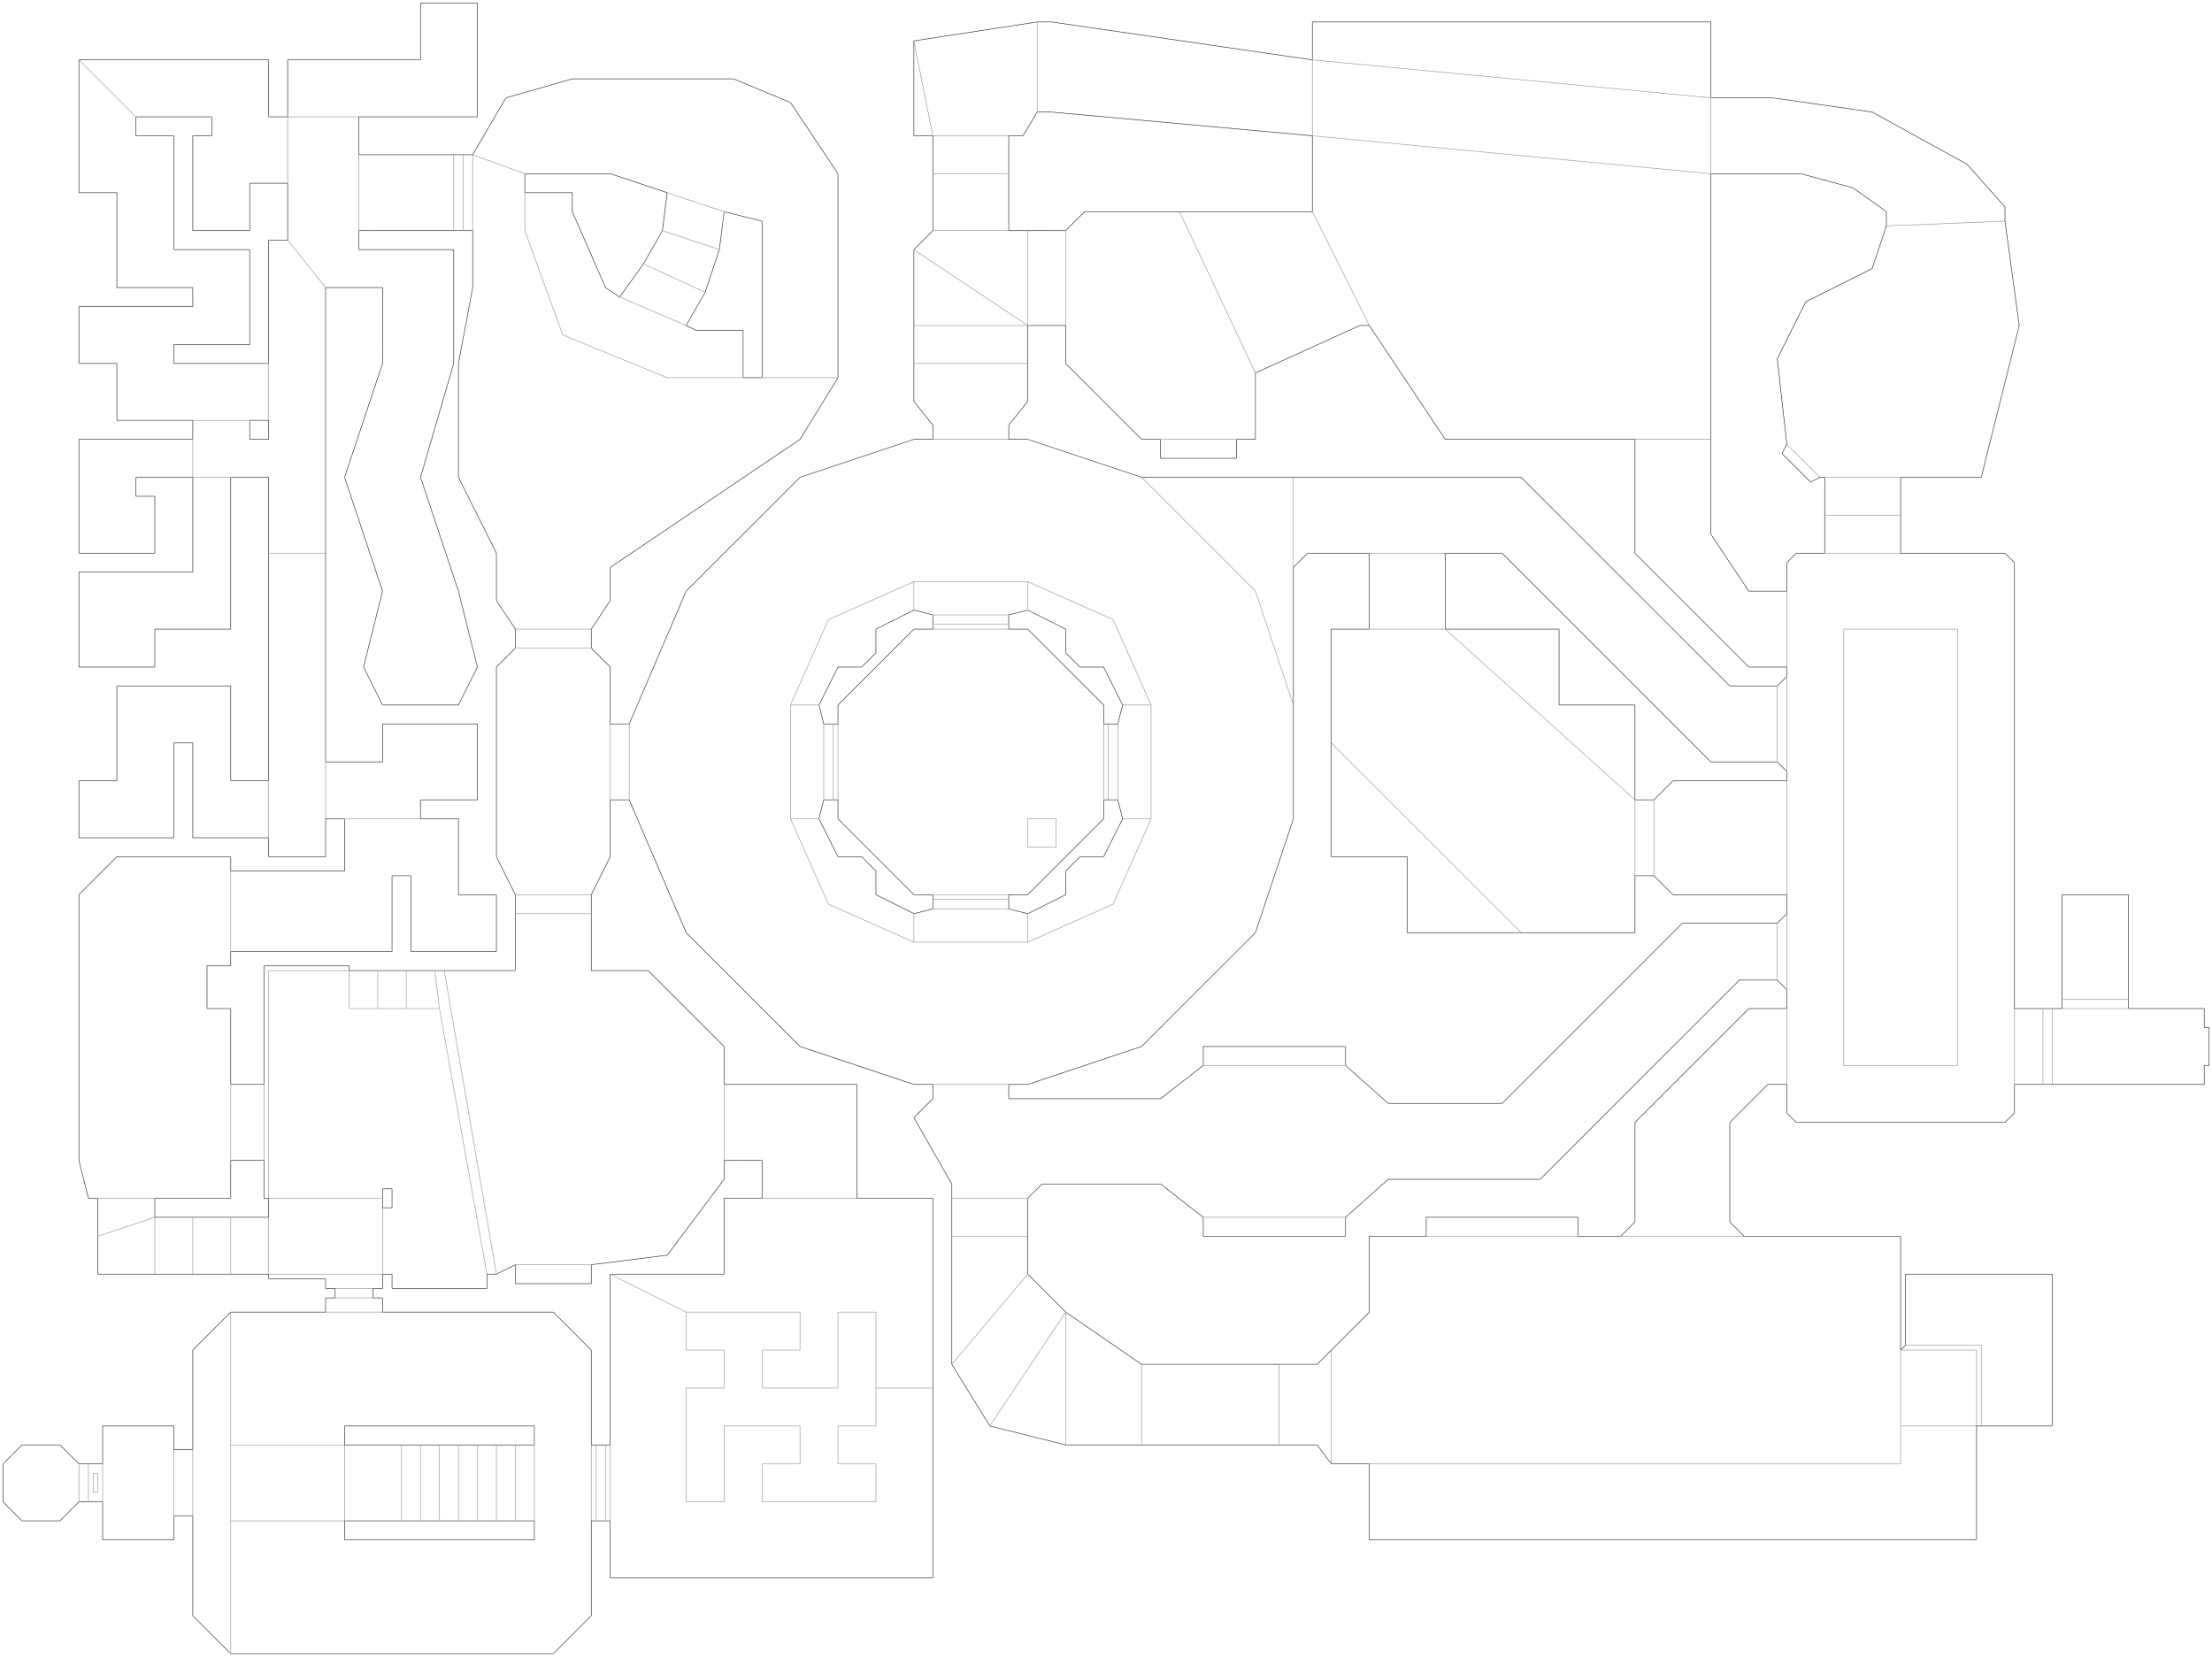 <?xml version="1.0" encoding="utf-8" ?>
<svg baseProfile="tiny" height="767" version="1.2" viewBox="0 0 3730 2794" width="1024" xmlns="http://www.w3.org/2000/svg" xmlns:ev="http://www.w3.org/2001/xml-events" xmlns:xlink="http://www.w3.org/1999/xlink"><defs /><line stroke="#333" stroke-width="1" x1="3013" x2="3029" y1="1877" y2="1893" /><line stroke="#333" stroke-width="1" x1="3397" x2="3381" y1="949" y2="933" /><line stroke="#333" stroke-width="1" x1="3029" x2="3013" y1="933" y2="949" /><line stroke="#333" stroke-width="1" x1="3381" x2="3397" y1="1893" y2="1877" /><line stroke="#333" stroke-width="1" x1="3397" x2="3397" y1="1877" y2="1829" /><line stroke="#333" stroke-width="1" x1="3445" x2="3461" y1="1829" y2="1829" /><line stroke="#333" stroke-width="1" x1="3381" x2="3205" y1="933" y2="933" /><line stroke="#333" stroke-width="1" x1="3077" x2="3029" y1="933" y2="933" /><line stroke="#333" stroke-width="1" x1="3013" x2="3013" y1="1509" y2="1541" /><line stroke="#333" stroke-width="1" x1="3397" x2="3397" y1="1701" y2="949" /><line stroke="#333" stroke-width="1" x1="3029" x2="3381" y1="1893" y2="1893" /><line stroke="#333" stroke-width="1" x1="3013" x2="3013" y1="1301" y2="1317" /><line stroke="#333" stroke-width="1" x1="2757" x2="2757" y1="1573" y2="1477" /><line stroke="#333" stroke-width="1" x1="2789" x2="2821" y1="1477" y2="1509" /><line stroke="#333" stroke-width="1" x1="2821" x2="2789" y1="1317" y2="1349" /><line stroke="#333" stroke-width="1" x1="2437" x2="2437" y1="1061" y2="933" /><line stroke="#333" stroke-width="1" x1="3013" x2="3013" y1="1125" y2="1141" /><line stroke="#333" stroke-width="1" x1="3013" x2="3013" y1="949" y2="997" /><line stroke="#333" stroke-width="1" x1="3013" x2="3013" y1="1669" y2="1701" /><line stroke="#333" stroke-width="1" x1="3013" x2="3013" y1="1829" y2="1877" /><line stroke="#333" stroke-width="1" x1="2341" x2="2597" y1="1989" y2="1989" /><line stroke="#333" stroke-width="1" x1="2533" x2="2341" y1="1861" y2="1861" /><line stroke="#333" stroke-width="1" x1="2269" x2="2029" y1="1765" y2="1765" /><line stroke="#333" stroke-width="1" x1="2029" x2="2029" y1="1765" y2="1797" /><line stroke="#333" stroke-width="1" x1="1957" x2="2029" y1="1997" y2="2053" /><line stroke="#333" stroke-width="1" x1="2029" x2="2029" y1="2053" y2="2085" /><line stroke="#333" stroke-width="1" x1="2269" x2="2269" y1="2085" y2="2053" /><line stroke="#333" stroke-width="1" x1="2269" x2="2341" y1="2053" y2="1989" /><line stroke="#333" stroke-width="1" x1="2029" x2="2269" y1="2085" y2="2085" /><line stroke="#333" stroke-width="1" x1="2029" x2="1957" y1="1797" y2="1853" /><line stroke="#333" stroke-width="1" x1="1757" x2="1957" y1="1997" y2="1997" /><line stroke="#333" stroke-width="1" x1="2917" x2="2981" y1="1893" y2="1829" /><line stroke="#333" stroke-width="1" x1="2949" x2="2885" y1="997" y2="901" /><line stroke="#333" stroke-width="1" x1="2565" x2="2205" y1="805" y2="805" /><line stroke="#333" stroke-width="1" x1="2181" x2="1925" y1="805" y2="805" /><line stroke="#333" stroke-width="1" x1="2309" x2="2309" y1="2085" y2="2213" /><line stroke="#333" stroke-width="1" x1="2117" x2="2181" y1="1573" y2="1381" /><line stroke="#333" stroke-width="1" x1="1733" x2="1925" y1="1829" y2="1765" /><line stroke="#333" stroke-width="1" x1="1349" x2="1541" y1="1765" y2="1829" /><line stroke="#333" stroke-width="1" x1="1061" x2="1157" y1="1349" y2="1573" /><line stroke="#333" stroke-width="1" x1="1157" x2="1061" y1="997" y2="1221" /><line stroke="#333" stroke-width="1" x1="1541" x2="1349" y1="741" y2="805" /><line stroke="#333" stroke-width="1" x1="1925" x2="1733" y1="805" y2="741" /><line stroke="#333" stroke-width="1" x1="1541" x2="1573" y1="1829" y2="1829" /><line stroke="#333" stroke-width="1" x1="1573" x2="1573" y1="1829" y2="1853" /><line stroke="#333" stroke-width="1" x1="1701" x2="1701" y1="1853" y2="1829" /><line stroke="#333" stroke-width="1" x1="1701" x2="1733" y1="1829" y2="1829" /><line stroke="#333" stroke-width="1" x1="1573" x2="1541" y1="1853" y2="1885" /><line stroke="#333" stroke-width="1" x1="1605" x2="1605" y1="1997" y2="2021" /><line stroke="#333" stroke-width="1" x1="1957" x2="1701" y1="1853" y2="1853" /><line stroke="#333" stroke-width="1" x1="1573" x2="1541" y1="741" y2="741" /><line stroke="#333" stroke-width="1" x1="1733" x2="1701" y1="741" y2="741" /><line stroke="#333" stroke-width="1" x1="1701" x2="1701" y1="741" y2="717" /><line stroke="#333" stroke-width="1" x1="1701" x2="1733" y1="717" y2="677" /><line stroke="#333" stroke-width="1" x1="1733" x2="1733" y1="677" y2="613" /><line stroke="#333" stroke-width="1" x1="1541" x2="1541" y1="613" y2="677" /><line stroke="#333" stroke-width="1" x1="1541" x2="1573" y1="677" y2="717" /><line stroke="#333" stroke-width="1" x1="1573" x2="1573" y1="717" y2="741" /><line stroke="#999" stroke-width="1" x1="1573" x2="1701" y1="1829" y2="1829" /><line stroke="#333" stroke-width="1" x1="1733" x2="1757" y1="2021" y2="1997" /><line stroke="#333" stroke-width="1" x1="2269" x2="2269" y1="1797" y2="1765" /><line stroke="#333" stroke-width="1" x1="2341" x2="2269" y1="1861" y2="1797" /><line stroke="#333" stroke-width="1" x1="1925" x2="2157" y1="2437" y2="2437" /><line stroke="#333" stroke-width="1" x1="1605" x2="1669" y1="2301" y2="2405" /><line stroke="#333" stroke-width="1" x1="1669" x2="1797" y1="2405" y2="2437" /><line stroke="#333" stroke-width="1" x1="1797" x2="1733" y1="2213" y2="2149" /><line stroke="#333" stroke-width="1" x1="1733" x2="1733" y1="2149" y2="2085" /><line stroke="#333" stroke-width="1" x1="1733" x2="1733" y1="2085" y2="2021" /><line stroke="#333" stroke-width="1" x1="1605" x2="1605" y1="2021" y2="2085" /><line stroke="#333" stroke-width="1" x1="2309" x2="2245" y1="2213" y2="2277" /><line stroke="#999" stroke-width="1" x1="1733" x2="1605" y1="2021" y2="2021" /><line stroke="#333" stroke-width="1" x1="1797" x2="1925" y1="613" y2="741" /><line stroke="#333" stroke-width="1" x1="1989" x2="1829" y1="357" y2="357" /><line stroke="#333" stroke-width="1" x1="1797" x2="1797" y1="549" y2="613" /><line stroke="#333" stroke-width="1" x1="1829" x2="1797" y1="357" y2="389" /><line stroke="#333" stroke-width="1" x1="1541" x2="1541" y1="549" y2="613" /><line stroke="#333" stroke-width="1" x1="1541" x2="1541" y1="421" y2="549" /><line stroke="#333" stroke-width="1" x1="1733" x2="1733" y1="613" y2="549" /><line stroke="#999" stroke-width="1" x1="1541" x2="1733" y1="613" y2="613" /><line stroke="#333" stroke-width="1" x1="1061" x2="1029" y1="1221" y2="1221" /><line stroke="#333" stroke-width="1" x1="1029" x2="1061" y1="1349" y2="1349" /><line stroke="#333" stroke-width="1" x1="1029" x2="1029" y1="1445" y2="1349" /><line stroke="#333" stroke-width="1" x1="997" x2="1029" y1="1509" y2="1445" /><line stroke="#333" stroke-width="1" x1="837" x2="869" y1="1445" y2="1509" /><line stroke="#333" stroke-width="1" x1="869" x2="869" y1="1509" y2="1541" /><line stroke="#333" stroke-width="1" x1="997" x2="997" y1="1541" y2="1509" /><line stroke="#333" stroke-width="1" x1="1029" x2="1029" y1="1221" y2="1125" /><line stroke="#333" stroke-width="1" x1="1029" x2="997" y1="1125" y2="1093" /><line stroke="#333" stroke-width="1" x1="869" x2="837" y1="1093" y2="1125" /><line stroke="#333" stroke-width="1" x1="837" x2="837" y1="1125" y2="1445" /><line stroke="#333" stroke-width="1" x1="997" x2="997" y1="1093" y2="1061" /><line stroke="#333" stroke-width="1" x1="997" x2="1029" y1="1061" y2="1013" /><line stroke="#333" stroke-width="1" x1="1029" x2="1029" y1="1013" y2="957" /><line stroke="#333" stroke-width="1" x1="1029" x2="1349" y1="957" y2="741" /><line stroke="#333" stroke-width="1" x1="869" x2="869" y1="1061" y2="1093" /><line stroke="#333" stroke-width="1" x1="837" x2="869" y1="1013" y2="1061" /><line stroke="#333" stroke-width="1" x1="837" x2="837" y1="933" y2="1013" /><line stroke="#333" stroke-width="1" x1="773" x2="837" y1="805" y2="933" /><line stroke="#333" stroke-width="1" x1="773" x2="773" y1="613" y2="805" /><line stroke="#333" stroke-width="1" x1="1349" x2="1413" y1="741" y2="637" /><line stroke="#333" stroke-width="1" x1="1413" x2="1413" y1="637" y2="293" /><line stroke="#333" stroke-width="1" x1="1413" x2="1333" y1="293" y2="173" /><line stroke="#333" stroke-width="1" x1="1333" x2="1237" y1="173" y2="133" /><line stroke="#333" stroke-width="1" x1="1237" x2="965" y1="133" y2="133" /><line stroke="#333" stroke-width="1" x1="965" x2="853" y1="133" y2="165" /><line stroke="#333" stroke-width="1" x1="853" x2="797" y1="165" y2="261" /><line stroke="#333" stroke-width="1" x1="997" x2="997" y1="1637" y2="1541" /><line stroke="#333" stroke-width="1" x1="1093" x2="997" y1="1637" y2="1637" /><line stroke="#999" stroke-width="1" x1="453" x2="453" y1="1637" y2="1829" /><line stroke="#333" stroke-width="1" x1="869" x2="869" y1="1541" y2="1637" /><line stroke="#999" stroke-width="1" x1="869" x2="997" y1="1509" y2="1509" /><line stroke="#999" stroke-width="1" x1="1061" x2="1061" y1="1221" y2="1349" /><line stroke="#333" stroke-width="1" x1="733" x2="685" y1="1637" y2="1637" /><line stroke="#333" stroke-width="1" x1="1285" x2="1221" y1="2021" y2="2021" /><line stroke="#333" stroke-width="1" x1="1221" x2="1221" y1="2021" y2="2149" /><line stroke="#333" stroke-width="1" x1="1221" x2="1029" y1="2149" y2="2149" /><line stroke="#333" stroke-width="1" x1="1573" x2="1445" y1="2021" y2="2021" /><line stroke="#333" stroke-width="1" x1="1029" x2="1573" y1="2661" y2="2661" /><line stroke="#333" stroke-width="1" x1="1541" x2="1477" y1="1541" y2="1509" /><line stroke="#333" stroke-width="1" x1="1413" x2="1381" y1="1445" y2="1381" /><line stroke="#333" stroke-width="1" x1="1477" x2="1477" y1="1509" y2="1469" /><line stroke="#333" stroke-width="1" x1="1381" x2="1413" y1="1189" y2="1125" /><line stroke="#333" stroke-width="1" x1="1413" x2="1453" y1="1125" y2="1125" /><line stroke="#333" stroke-width="1" x1="1477" x2="1541" y1="1061" y2="1029" /><line stroke="#333" stroke-width="1" x1="1733" x2="1797" y1="1029" y2="1061" /><line stroke="#333" stroke-width="1" x1="1797" x2="1797" y1="1061" y2="1101" /><line stroke="#333" stroke-width="1" x1="1861" x2="1893" y1="1125" y2="1189" /><line stroke="#333" stroke-width="1" x1="1893" x2="1861" y1="1381" y2="1445" /><line stroke="#333" stroke-width="1" x1="1861" x2="1821" y1="1445" y2="1445" /><line stroke="#333" stroke-width="1" x1="1797" x2="1733" y1="1509" y2="1541" /><line stroke="#333" stroke-width="1" x1="1413" x2="1541" y1="1381" y2="1509" /><line stroke="#333" stroke-width="1" x1="1733" x2="1861" y1="1509" y2="1381" /><line stroke="#333" stroke-width="1" x1="1861" x2="1733" y1="1189" y2="1061" /><line stroke="#333" stroke-width="1" x1="1541" x2="1413" y1="1061" y2="1189" /><line stroke="#333" stroke-width="1" x1="2181" x2="2181" y1="1381" y2="1189" /><line stroke="#333" stroke-width="1" x1="2181" x2="2181" y1="1189" y2="957" /><line stroke="#333" stroke-width="1" x1="2245" x2="2245" y1="1061" y2="1253" /><line stroke="#333" stroke-width="1" x1="2565" x2="2757" y1="1573" y2="1573" /><line stroke="#333" stroke-width="1" x1="885" x2="1029" y1="293" y2="293" /><line stroke="#333" stroke-width="1" x1="1085" x2="1045" y1="445" y2="501" /><line stroke="#333" stroke-width="1" x1="1157" x2="1189" y1="549" y2="493" /><line stroke="#333" stroke-width="1" x1="1189" x2="1213" y1="493" y2="421" /><line stroke="#333" stroke-width="1" x1="1213" x2="1221" y1="421" y2="357" /><line stroke="#333" stroke-width="1" x1="1221" x2="1285" y1="357" y2="373" /><line stroke="#333" stroke-width="1" x1="1285" x2="1285" y1="373" y2="637" /><line stroke="#333" stroke-width="1" x1="1117" x2="1085" y1="389" y2="445" /><line stroke="#333" stroke-width="1" x1="1125" x2="1117" y1="325" y2="389" /><line stroke="#333" stroke-width="1" x1="1029" x2="1125" y1="293" y2="325" /><line stroke="#999" stroke-width="1" x1="1125" x2="1221" y1="325" y2="357" /><line stroke="#999" stroke-width="1" x1="1117" x2="1213" y1="389" y2="421" /><line stroke="#999" stroke-width="1" x1="1085" x2="1189" y1="445" y2="493" /><line stroke="#999" stroke-width="1" x1="1045" x2="1157" y1="501" y2="549" /><line stroke="#999" stroke-width="1" x1="1157" x2="1221" y1="2341" y2="2341" /><line stroke="#999" stroke-width="1" x1="1157" x2="1349" y1="2213" y2="2213" /><line stroke="#333" stroke-width="1" x1="389" x2="389" y1="2021" y2="1957" /><line stroke="#333" stroke-width="1" x1="389" x2="389" y1="1829" y2="1701" /><line stroke="#333" stroke-width="1" x1="389" x2="349" y1="1701" y2="1701" /><line stroke="#333" stroke-width="1" x1="349" x2="349" y1="1701" y2="1629" /><line stroke="#333" stroke-width="1" x1="349" x2="389" y1="1629" y2="1629" /><line stroke="#333" stroke-width="1" x1="389" x2="389" y1="1629" y2="1605" /><line stroke="#333" stroke-width="1" x1="389" x2="389" y1="1469" y2="1445" /><line stroke="#333" stroke-width="1" x1="389" x2="197" y1="1445" y2="1445" /><line stroke="#333" stroke-width="1" x1="197" x2="133" y1="1445" y2="1509" /><line stroke="#333" stroke-width="1" x1="133" x2="133" y1="1509" y2="1957" /><line stroke="#333" stroke-width="1" x1="389" x2="661" y1="1605" y2="1605" /><line stroke="#333" stroke-width="1" x1="661" x2="661" y1="1605" y2="1477" /><line stroke="#333" stroke-width="1" x1="661" x2="693" y1="1477" y2="1477" /><line stroke="#333" stroke-width="1" x1="693" x2="693" y1="1477" y2="1605" /><line stroke="#333" stroke-width="1" x1="693" x2="837" y1="1605" y2="1605" /><line stroke="#333" stroke-width="1" x1="837" x2="837" y1="1605" y2="1509" /><line stroke="#333" stroke-width="1" x1="837" x2="773" y1="1509" y2="1509" /><line stroke="#333" stroke-width="1" x1="773" x2="773" y1="1509" y2="1381" /><line stroke="#333" stroke-width="1" x1="773" x2="709" y1="1381" y2="1381" /><line stroke="#333" stroke-width="1" x1="581" x2="389" y1="1469" y2="1469" /><line stroke="#333" stroke-width="1" x1="581" x2="581" y1="1381" y2="1469" /><line stroke="#333" stroke-width="1" x1="709" x2="709" y1="1381" y2="1349" /><line stroke="#333" stroke-width="1" x1="709" x2="805" y1="1349" y2="1349" /><line stroke="#333" stroke-width="1" x1="605" x2="605" y1="261" y2="197" /><line stroke="#333" stroke-width="1" x1="605" x2="805" y1="197" y2="197" /><line stroke="#333" stroke-width="1" x1="805" x2="805" y1="197" y2="5" /><line stroke="#333" stroke-width="1" x1="805" x2="709" y1="5" y2="5" /><line stroke="#333" stroke-width="1" x1="709" x2="709" y1="5" y2="101" /><line stroke="#333" stroke-width="1" x1="709" x2="485" y1="101" y2="101" /><line stroke="#333" stroke-width="1" x1="485" x2="485" y1="101" y2="197" /><line stroke="#333" stroke-width="1" x1="485" x2="453" y1="197" y2="197" /><line stroke="#333" stroke-width="1" x1="453" x2="453" y1="197" y2="101" /><line stroke="#333" stroke-width="1" x1="133" x2="133" y1="101" y2="325" /><line stroke="#333" stroke-width="1" x1="133" x2="197" y1="325" y2="325" /><line stroke="#333" stroke-width="1" x1="197" x2="197" y1="325" y2="485" /><line stroke="#333" stroke-width="1" x1="197" x2="325" y1="485" y2="485" /><line stroke="#333" stroke-width="1" x1="293" x2="421" y1="581" y2="581" /><line stroke="#333" stroke-width="1" x1="421" x2="421" y1="581" y2="421" /><line stroke="#333" stroke-width="1" x1="421" x2="293" y1="421" y2="421" /><line stroke="#333" stroke-width="1" x1="293" x2="293" y1="421" y2="229" /><line stroke="#333" stroke-width="1" x1="293" x2="229" y1="229" y2="229" /><line stroke="#333" stroke-width="1" x1="229" x2="229" y1="229" y2="197" /><line stroke="#333" stroke-width="1" x1="229" x2="357" y1="197" y2="197" /><line stroke="#333" stroke-width="1" x1="357" x2="357" y1="197" y2="229" /><line stroke="#333" stroke-width="1" x1="357" x2="325" y1="229" y2="229" /><line stroke="#333" stroke-width="1" x1="325" x2="325" y1="229" y2="389" /><line stroke="#333" stroke-width="1" x1="325" x2="421" y1="389" y2="389" /><line stroke="#333" stroke-width="1" x1="421" x2="421" y1="389" y2="309" /><line stroke="#333" stroke-width="1" x1="421" x2="485" y1="309" y2="309" /><line stroke="#333" stroke-width="1" x1="485" x2="485" y1="309" y2="405" /><line stroke="#333" stroke-width="1" x1="485" x2="453" y1="405" y2="405" /><line stroke="#333" stroke-width="1" x1="453" x2="453" y1="405" y2="613" /><line stroke="#333" stroke-width="1" x1="549" x2="645" y1="485" y2="485" /><line stroke="#333" stroke-width="1" x1="645" x2="645" y1="485" y2="589" /><line stroke="#333" stroke-width="1" x1="645" x2="581" y1="613" y2="805" /><line stroke="#333" stroke-width="1" x1="605" x2="605" y1="421" y2="389" /><line stroke="#333" stroke-width="1" x1="765" x2="605" y1="421" y2="421" /><line stroke="#333" stroke-width="1" x1="765" x2="765" y1="589" y2="421" /><line stroke="#333" stroke-width="1" x1="709" x2="765" y1="805" y2="613" /><line stroke="#333" stroke-width="1" x1="453" x2="293" y1="613" y2="613" /><line stroke="#333" stroke-width="1" x1="325" x2="133" y1="517" y2="517" /><line stroke="#333" stroke-width="1" x1="133" x2="133" y1="517" y2="613" /><line stroke="#333" stroke-width="1" x1="133" x2="197" y1="613" y2="613" /><line stroke="#333" stroke-width="1" x1="197" x2="197" y1="613" y2="709" /><line stroke="#333" stroke-width="1" x1="197" x2="325" y1="709" y2="709" /><line stroke="#333" stroke-width="1" x1="325" x2="325" y1="709" y2="741" /><line stroke="#333" stroke-width="1" x1="325" x2="133" y1="741" y2="741" /><line stroke="#333" stroke-width="1" x1="133" x2="133" y1="741" y2="933" /><line stroke="#333" stroke-width="1" x1="133" x2="261" y1="933" y2="933" /><line stroke="#333" stroke-width="1" x1="261" x2="261" y1="933" y2="837" /><line stroke="#333" stroke-width="1" x1="261" x2="229" y1="837" y2="837" /><line stroke="#333" stroke-width="1" x1="229" x2="229" y1="837" y2="805" /><line stroke="#333" stroke-width="1" x1="229" x2="325" y1="805" y2="805" /><line stroke="#333" stroke-width="1" x1="325" x2="325" y1="805" y2="965" /><line stroke="#333" stroke-width="1" x1="325" x2="133" y1="965" y2="965" /><line stroke="#333" stroke-width="1" x1="133" x2="133" y1="965" y2="1125" /><line stroke="#333" stroke-width="1" x1="133" x2="261" y1="1125" y2="1125" /><line stroke="#333" stroke-width="1" x1="261" x2="261" y1="1125" y2="1061" /><line stroke="#333" stroke-width="1" x1="261" x2="389" y1="1061" y2="1061" /><line stroke="#333" stroke-width="1" x1="389" x2="389" y1="1061" y2="805" /><line stroke="#333" stroke-width="1" x1="389" x2="453" y1="805" y2="805" /><line stroke="#333" stroke-width="1" x1="421" x2="421" y1="741" y2="709" /><line stroke="#333" stroke-width="1" x1="421" x2="453" y1="709" y2="709" /><line stroke="#333" stroke-width="1" x1="453" x2="453" y1="709" y2="741" /><line stroke="#333" stroke-width="1" x1="453" x2="421" y1="741" y2="741" /><line stroke="#333" stroke-width="1" x1="773" x2="709" y1="997" y2="805" /><line stroke="#333" stroke-width="1" x1="805" x2="773" y1="1125" y2="997" /><line stroke="#333" stroke-width="1" x1="773" x2="805" y1="1189" y2="1125" /><line stroke="#333" stroke-width="1" x1="645" x2="613" y1="997" y2="1125" /><line stroke="#333" stroke-width="1" x1="613" x2="645" y1="1125" y2="1189" /><line stroke="#333" stroke-width="1" x1="645" x2="773" y1="1189" y2="1189" /><line stroke="#333" stroke-width="1" x1="805" x2="805" y1="1349" y2="1221" /><line stroke="#333" stroke-width="1" x1="805" x2="645" y1="1221" y2="1221" /><line stroke="#333" stroke-width="1" x1="645" x2="645" y1="1221" y2="1285" /><line stroke="#333" stroke-width="1" x1="645" x2="549" y1="1285" y2="1285" /><line stroke="#333" stroke-width="1" x1="549" x2="581" y1="1381" y2="1381" /><line stroke="#333" stroke-width="1" x1="549" x2="549" y1="1445" y2="1381" /><line stroke="#333" stroke-width="1" x1="453" x2="453" y1="1413" y2="1445" /><line stroke="#333" stroke-width="1" x1="453" x2="549" y1="1445" y2="1445" /><line stroke="#333" stroke-width="1" x1="325" x2="453" y1="1413" y2="1413" /><line stroke="#333" stroke-width="1" x1="325" x2="325" y1="1253" y2="1413" /><line stroke="#333" stroke-width="1" x1="453" x2="389" y1="1317" y2="1317" /><line stroke="#333" stroke-width="1" x1="389" x2="389" y1="1317" y2="1157" /><line stroke="#333" stroke-width="1" x1="389" x2="197" y1="1157" y2="1157" /><line stroke="#333" stroke-width="1" x1="197" x2="197" y1="1157" y2="1317" /><line stroke="#333" stroke-width="1" x1="197" x2="133" y1="1317" y2="1317" /><line stroke="#333" stroke-width="1" x1="133" x2="133" y1="1317" y2="1413" /><line stroke="#333" stroke-width="1" x1="133" x2="293" y1="1413" y2="1413" /><line stroke="#333" stroke-width="1" x1="293" x2="293" y1="1413" y2="1253" /><line stroke="#333" stroke-width="1" x1="293" x2="325" y1="1253" y2="1253" /><line stroke="#333" stroke-width="1" x1="453" x2="453" y1="805" y2="933" /><line stroke="#333" stroke-width="1" x1="453" x2="453" y1="933" y2="1253" /><line stroke="#333" stroke-width="1" x1="549" x2="549" y1="1285" y2="1221" /><line stroke="#333" stroke-width="1" x1="453" x2="453" y1="1253" y2="1317" /><line stroke="#999" stroke-width="1" x1="549" x2="549" y1="1381" y2="1285" /><line stroke="#999" stroke-width="1" x1="453" x2="453" y1="1413" y2="1317" /><line stroke="#999" stroke-width="1" x1="453" x2="549" y1="933" y2="933" /><line stroke="#999" stroke-width="1" x1="325" x2="325" y1="805" y2="741" /><line stroke="#999" stroke-width="1" x1="325" x2="389" y1="805" y2="805" /><line stroke="#999" stroke-width="1" x1="485" x2="485" y1="309" y2="197" /><line stroke="#999" stroke-width="1" x1="485" x2="605" y1="197" y2="197" /><line stroke="#333" stroke-width="1" x1="581" x2="645" y1="805" y2="997" /><line stroke="#333" stroke-width="1" x1="549" x2="549" y1="933" y2="485" /><line stroke="#999" stroke-width="1" x1="389" x2="389" y1="1469" y2="1605" /><line stroke="#999" stroke-width="1" x1="581" x2="709" y1="1381" y2="1381" /><line stroke="#333" stroke-width="1" x1="1413" x2="1413" y1="1349" y2="1381" /><line stroke="#333" stroke-width="1" x1="1413" x2="1413" y1="1189" y2="1221" /><line stroke="#333" stroke-width="1" x1="1541" x2="1573" y1="1509" y2="1509" /><line stroke="#333" stroke-width="1" x1="1701" x2="1733" y1="1509" y2="1509" /><line stroke="#333" stroke-width="1" x1="1861" x2="1861" y1="1381" y2="1349" /><line stroke="#333" stroke-width="1" x1="1885" x2="1893" y1="1349" y2="1381" /><line stroke="#333" stroke-width="1" x1="1893" x2="1885" y1="1189" y2="1221" /><line stroke="#333" stroke-width="1" x1="1861" x2="1861" y1="1221" y2="1189" /><line stroke="#333" stroke-width="1" x1="1733" x2="1701" y1="1061" y2="1061" /><line stroke="#333" stroke-width="1" x1="1573" x2="1541" y1="1061" y2="1061" /><line stroke="#999" stroke-width="1" x1="1701" x2="1573" y1="1061" y2="1061" /><line stroke="#333" stroke-width="1" x1="2213" x2="2213" y1="229" y2="357" /><line stroke="#333" stroke-width="1" x1="389" x2="445" y1="1957" y2="1957" /><line stroke="#333" stroke-width="1" x1="445" x2="389" y1="1829" y2="1829" /><line stroke="#999" stroke-width="1" x1="453" x2="453" y1="1829" y2="1893" /><line stroke="#999" stroke-width="1" x1="389" x2="389" y1="1957" y2="1829" /><line stroke="#333" stroke-width="1" x1="965" x2="965" y1="357" y2="325" /><line stroke="#333" stroke-width="1" x1="965" x2="885" y1="325" y2="325" /><line stroke="#333" stroke-width="1" x1="885" x2="885" y1="325" y2="293" /><line stroke="#333" stroke-width="1" x1="1253" x2="1253" y1="637" y2="557" /><line stroke="#333" stroke-width="1" x1="1285" x2="1253" y1="637" y2="637" /><line stroke="#333" stroke-width="1" x1="797" x2="797" y1="389" y2="485" /><line stroke="#333" stroke-width="1" x1="797" x2="773" y1="485" y2="613" /><line stroke="#333" stroke-width="1" x1="1045" x2="1021" y1="501" y2="485" /><line stroke="#333" stroke-width="1" x1="1021" x2="965" y1="485" y2="357" /><line stroke="#333" stroke-width="1" x1="1173" x2="1157" y1="557" y2="549" /><line stroke="#333" stroke-width="1" x1="1253" x2="1173" y1="557" y2="557" /><line stroke="#333" stroke-width="1" x1="869" x2="749" y1="1637" y2="1637" /><line stroke="#333" stroke-width="1" x1="749" x2="733" y1="1637" y2="1637" /><line stroke="#333" stroke-width="1" x1="821" x2="837" y1="2149" y2="2149" /><line stroke="#333" stroke-width="1" x1="837" x2="869" y1="2149" y2="2133" /><line stroke="#333" stroke-width="1" x1="1221" x2="1093" y1="1765" y2="1637" /><line stroke="#333" stroke-width="1" x1="1221" x2="1221" y1="1829" y2="1765" /><line stroke="#333" stroke-width="1" x1="1221" x2="1221" y1="1989" y2="1957" /><line stroke="#333" stroke-width="1" x1="1125" x2="1221" y1="2117" y2="1989" /><line stroke="#333" stroke-width="1" x1="997" x2="1125" y1="2133" y2="2117" /><line stroke="#333" stroke-width="1" x1="1541" x2="1573" y1="1029" y2="1037" /><line stroke="#333" stroke-width="1" x1="1573" x2="1573" y1="1037" y2="1053" /><line stroke="#333" stroke-width="1" x1="1573" x2="1573" y1="1053" y2="1061" /><line stroke="#333" stroke-width="1" x1="1701" x2="1701" y1="1061" y2="1053" /><line stroke="#333" stroke-width="1" x1="1701" x2="1701" y1="1053" y2="1037" /><line stroke="#333" stroke-width="1" x1="1701" x2="1733" y1="1037" y2="1029" /><line stroke="#999" stroke-width="1" x1="1701" x2="1573" y1="1053" y2="1053" /><line stroke="#999" stroke-width="1" x1="1573" x2="1701" y1="1037" y2="1037" /><line stroke="#333" stroke-width="1" x1="1861" x2="1869" y1="1349" y2="1349" /><line stroke="#333" stroke-width="1" x1="1869" x2="1885" y1="1349" y2="1349" /><line stroke="#333" stroke-width="1" x1="1885" x2="1869" y1="1221" y2="1221" /><line stroke="#333" stroke-width="1" x1="1869" x2="1861" y1="1221" y2="1221" /><line stroke="#999" stroke-width="1" x1="1869" x2="1869" y1="1349" y2="1221" /><line stroke="#999" stroke-width="1" x1="1885" x2="1885" y1="1221" y2="1349" /><line stroke="#999" stroke-width="1" x1="1861" x2="1861" y1="1349" y2="1221" /><line stroke="#333" stroke-width="1" x1="1573" x2="1573" y1="1509" y2="1517" /><line stroke="#333" stroke-width="1" x1="1573" x2="1573" y1="1517" y2="1533" /><line stroke="#333" stroke-width="1" x1="1573" x2="1541" y1="1533" y2="1541" /><line stroke="#333" stroke-width="1" x1="1733" x2="1701" y1="1541" y2="1533" /><line stroke="#333" stroke-width="1" x1="1701" x2="1701" y1="1533" y2="1517" /><line stroke="#333" stroke-width="1" x1="1701" x2="1701" y1="1517" y2="1509" /><line stroke="#999" stroke-width="1" x1="1573" x2="1701" y1="1509" y2="1509" /><line stroke="#999" stroke-width="1" x1="1701" x2="1573" y1="1533" y2="1533" /><line stroke="#999" stroke-width="1" x1="1573" x2="1701" y1="1517" y2="1517" /><line stroke="#333" stroke-width="1" x1="1381" x2="1389" y1="1381" y2="1349" /><line stroke="#333" stroke-width="1" x1="1389" x2="1405" y1="1349" y2="1349" /><line stroke="#333" stroke-width="1" x1="1405" x2="1413" y1="1349" y2="1349" /><line stroke="#333" stroke-width="1" x1="1413" x2="1405" y1="1221" y2="1221" /><line stroke="#333" stroke-width="1" x1="1405" x2="1389" y1="1221" y2="1221" /><line stroke="#333" stroke-width="1" x1="1389" x2="1381" y1="1221" y2="1189" /><line stroke="#999" stroke-width="1" x1="1389" x2="1389" y1="1349" y2="1221" /><line stroke="#999" stroke-width="1" x1="1405" x2="1405" y1="1221" y2="1349" /><line stroke="#999" stroke-width="1" x1="1413" x2="1413" y1="1221" y2="1349" /><line stroke="#999" stroke-width="1" x1="1733" x2="1733" y1="1429" y2="1381" /><line stroke="#999" stroke-width="1" x1="1733" x2="1781" y1="1381" y2="1381" /><line stroke="#999" stroke-width="1" x1="1781" x2="1781" y1="1381" y2="1429" /><line stroke="#999" stroke-width="1" x1="1781" x2="1733" y1="1429" y2="1429" /><line stroke="#333" stroke-width="1" x1="2949" x2="2757" y1="1701" y2="1893" /><line stroke="#333" stroke-width="1" x1="2837" x2="2533" y1="1557" y2="1861" /><line stroke="#333" stroke-width="1" x1="2309" x2="2309" y1="2469" y2="2597" /><line stroke="#333" stroke-width="1" x1="2309" x2="3333" y1="2597" y2="2597" /><line stroke="#333" stroke-width="1" x1="3205" x2="2941" y1="2085" y2="2085" /><line stroke="#333" stroke-width="1" x1="2733" x2="2661" y1="2085" y2="2085" /><line stroke="#333" stroke-width="1" x1="2405" x2="2309" y1="2085" y2="2085" /><line stroke="#333" stroke-width="1" x1="2157" x2="1925" y1="2301" y2="2301" /><line stroke="#333" stroke-width="1" x1="2221" x2="2157" y1="2301" y2="2301" /><line stroke="#333" stroke-width="1" x1="1605" x2="1605" y1="2085" y2="2301" /><line stroke="#333" stroke-width="1" x1="2437" x2="2757" y1="741" y2="741" /><line stroke="#333" stroke-width="1" x1="2533" x2="2885" y1="933" y2="1285" /><line stroke="#333" stroke-width="1" x1="2917" x2="2565" y1="1157" y2="805" /><line stroke="#999" stroke-width="1" x1="2757" x2="2885" y1="741" y2="741" /><line stroke="#333" stroke-width="1" x1="1157" x2="1349" y1="1573" y2="1765" /><line stroke="#333" stroke-width="1" x1="1349" x2="1157" y1="805" y2="997" /><line stroke="#333" stroke-width="1" x1="1925" x2="2117" y1="1765" y2="1573" /><line stroke="#333" stroke-width="1" x1="2597" x2="2933" y1="1989" y2="1653" /><line stroke="#333" stroke-width="1" x1="869" x2="869" y1="2133" y2="2165" /><line stroke="#333" stroke-width="1" x1="869" x2="997" y1="2165" y2="2165" /><line stroke="#333" stroke-width="1" x1="997" x2="997" y1="2165" y2="2133" /><line stroke="#999" stroke-width="1" x1="869" x2="997" y1="2133" y2="2133" /><line stroke="#333" stroke-width="1" x1="453" x2="133" y1="101" y2="101" /><line stroke="#999" stroke-width="1" x1="749" x2="837" y1="1637" y2="2149" /><line stroke="#999" stroke-width="1" x1="821" x2="741" y1="2149" y2="1701" /><line stroke="#333" stroke-width="1" x1="3333" x2="3333" y1="2597" y2="2405" /><line stroke="#999" stroke-width="1" x1="3333" x2="3333" y1="2405" y2="2277" /><line stroke="#999" stroke-width="1" x1="3333" x2="3205" y1="2277" y2="2277" /><line stroke="#999" stroke-width="1" x1="2309" x2="3205" y1="2469" y2="2469" /><line stroke="#999" stroke-width="1" x1="3205" x2="3205" y1="2469" y2="2405" /><line stroke="#999" stroke-width="1" x1="3205" x2="3205" y1="2405" y2="2277" /><line stroke="#999" stroke-width="1" x1="3205" x2="3333" y1="2405" y2="2405" /><line stroke="#333" stroke-width="1" x1="2405" x2="2405" y1="2053" y2="2085" /><line stroke="#333" stroke-width="1" x1="2661" x2="2661" y1="2085" y2="2053" /><line stroke="#333" stroke-width="1" x1="2661" x2="2405" y1="2053" y2="2053" /><line stroke="#999" stroke-width="1" x1="2661" x2="2405" y1="2085" y2="2085" /><line stroke="#333" stroke-width="1" x1="2885" x2="2885" y1="741" y2="293" /><line stroke="#333" stroke-width="1" x1="2885" x2="2213" y1="37" y2="37" /><line stroke="#333" stroke-width="1" x1="2885" x2="2885" y1="165" y2="37" /><line stroke="#333" stroke-width="1" x1="2213" x2="2213" y1="37" y2="101" /><line stroke="#333" stroke-width="1" x1="1749" x2="1541" y1="37" y2="69" /><line stroke="#333" stroke-width="1" x1="1541" x2="1541" y1="69" y2="229" /><line stroke="#333" stroke-width="1" x1="1541" x2="1573" y1="229" y2="229" /><line stroke="#333" stroke-width="1" x1="2885" x2="3037" y1="293" y2="293" /><line stroke="#333" stroke-width="1" x1="3037" x2="3125" y1="293" y2="317" /><line stroke="#333" stroke-width="1" x1="3157" x2="3045" y1="453" y2="509" /><line stroke="#333" stroke-width="1" x1="3045" x2="2997" y1="509" y2="605" /><line stroke="#333" stroke-width="1" x1="3341" x2="3405" y1="805" y2="549" /><line stroke="#333" stroke-width="1" x1="3317" x2="3157" y1="277" y2="189" /><line stroke="#333" stroke-width="1" x1="3157" x2="2989" y1="189" y2="165" /><line stroke="#333" stroke-width="1" x1="2989" x2="2885" y1="165" y2="165" /><line stroke="#999" stroke-width="1" x1="2885" x2="2885" y1="293" y2="165" /><line stroke="#999" stroke-width="1" x1="2213" x2="2213" y1="101" y2="229" /><line stroke="#999" stroke-width="1" x1="2213" x2="2885" y1="229" y2="293" /><line stroke="#999" stroke-width="1" x1="2885" x2="2213" y1="165" y2="101" /><line stroke="#333" stroke-width="1" x1="2997" x2="3013" y1="605" y2="749" /><line stroke="#333" stroke-width="1" x1="3069" x2="3077" y1="805" y2="805" /><line stroke="#333" stroke-width="1" x1="3077" x2="3077" y1="805" y2="869" /><line stroke="#333" stroke-width="1" x1="3205" x2="3205" y1="869" y2="805" /><line stroke="#999" stroke-width="1" x1="3205" x2="3077" y1="933" y2="933" /><line stroke="#999" stroke-width="1" x1="3077" x2="3205" y1="869" y2="869" /><line stroke="#999" stroke-width="1" x1="3077" x2="3205" y1="805" y2="805" /><line stroke="#999" stroke-width="1" x1="3181" x2="3381" y1="381" y2="373" /><line stroke="#999" stroke-width="1" x1="1749" x2="1749" y1="37" y2="189" /><line stroke="#333" stroke-width="1" x1="1573" x2="1541" y1="389" y2="421" /><line stroke="#333" stroke-width="1" x1="1733" x2="1701" y1="389" y2="389" /><line stroke="#333" stroke-width="1" x1="1701" x2="1701" y1="389" y2="293" /><line stroke="#333" stroke-width="1" x1="1573" x2="1573" y1="293" y2="389" /><line stroke="#333" stroke-width="1" x1="1701" x2="1701" y1="293" y2="229" /><line stroke="#333" stroke-width="1" x1="1573" x2="1573" y1="229" y2="293" /><line stroke="#999" stroke-width="1" x1="1701" x2="1573" y1="389" y2="389" /><line stroke="#999" stroke-width="1" x1="1573" x2="1701" y1="293" y2="293" /><line stroke="#999" stroke-width="1" x1="1573" x2="1701" y1="229" y2="229" /><line stroke="#333" stroke-width="1" x1="2757" x2="2949" y1="933" y2="1125" /><line stroke="#333" stroke-width="1" x1="2117" x2="2117" y1="741" y2="629" /><line stroke="#999" stroke-width="1" x1="2213" x2="2309" y1="357" y2="549" /><line stroke="#999" stroke-width="1" x1="2117" x2="1989" y1="629" y2="357" /><line stroke="#333" stroke-width="1" x1="293" x2="293" y1="613" y2="581" /><line stroke="#333" stroke-width="1" x1="325" x2="325" y1="485" y2="517" /><line stroke="#999" stroke-width="1" x1="2997" x2="2997" y1="1653" y2="1557" /><line stroke="#333" stroke-width="1" x1="2885" x2="2997" y1="1285" y2="1285" /><line stroke="#333" stroke-width="1" x1="2997" x2="3013" y1="1285" y2="1301" /><line stroke="#333" stroke-width="1" x1="3013" x2="2997" y1="1141" y2="1157" /><line stroke="#333" stroke-width="1" x1="2997" x2="2917" y1="1157" y2="1157" /><line stroke="#999" stroke-width="1" x1="2997" x2="2997" y1="1285" y2="1157" /><line stroke="#333" stroke-width="1" x1="2933" x2="2997" y1="1653" y2="1653" /><line stroke="#333" stroke-width="1" x1="3013" x2="2997" y1="1541" y2="1557" /><line stroke="#333" stroke-width="1" x1="2997" x2="3013" y1="1653" y2="1669" /><line stroke="#333" stroke-width="1" x1="2997" x2="2837" y1="1557" y2="1557" /><line stroke="#333" stroke-width="1" x1="1701" x2="1725" y1="229" y2="229" /><line stroke="#333" stroke-width="1" x1="1725" x2="1749" y1="229" y2="189" /><line stroke="#333" stroke-width="1" x1="3589" x2="3477" y1="1509" y2="1509" /><line stroke="#333" stroke-width="1" x1="3589" x2="3589" y1="1701" y2="1685" /><line stroke="#333" stroke-width="1" x1="3589" x2="3589" y1="1685" y2="1509" /><line stroke="#333" stroke-width="1" x1="3477" x2="3477" y1="1509" y2="1685" /><line stroke="#333" stroke-width="1" x1="3477" x2="3477" y1="1685" y2="1701" /><line stroke="#999" stroke-width="1" x1="3589" x2="3477" y1="1701" y2="1701" /><line stroke="#999" stroke-width="1" x1="3477" x2="3589" y1="1685" y2="1685" /><line stroke="#333" stroke-width="1" x1="1925" x2="1957" y1="741" y2="741" /><line stroke="#333" stroke-width="1" x1="1957" x2="1957" y1="741" y2="773" /><line stroke="#333" stroke-width="1" x1="1957" x2="2085" y1="773" y2="773" /><line stroke="#333" stroke-width="1" x1="2085" x2="2085" y1="773" y2="741" /><line stroke="#333" stroke-width="1" x1="2085" x2="2117" y1="741" y2="741" /><line stroke="#999" stroke-width="1" x1="1957" x2="2085" y1="741" y2="741" /><line stroke="#999" stroke-width="1" x1="3013" x2="3013" y1="1317" y2="1509" /><line stroke="#999" stroke-width="1" x1="997" x2="869" y1="1093" y2="1093" /><line stroke="#999" stroke-width="1" x1="1029" x2="1029" y1="1349" y2="1221" /><line stroke="#333" stroke-width="1" x1="2157" x2="2221" y1="2437" y2="2437" /><line stroke="#333" stroke-width="1" x1="2245" x2="2309" y1="2469" y2="2469" /><line stroke="#999" stroke-width="1" x1="2245" x2="2245" y1="2277" y2="2469" /><line stroke="#333" stroke-width="1" x1="997" x2="1005" y1="2565" y2="2565" /><line stroke="#333" stroke-width="1" x1="1005" x2="1021" y1="2565" y2="2565" /><line stroke="#333" stroke-width="1" x1="1021" x2="1029" y1="2565" y2="2565" /><line stroke="#333" stroke-width="1" x1="1029" x2="1021" y1="2437" y2="2437" /><line stroke="#333" stroke-width="1" x1="1021" x2="1005" y1="2437" y2="2437" /><line stroke="#333" stroke-width="1" x1="1005" x2="997" y1="2437" y2="2437" /><line stroke="#999" stroke-width="1" x1="1005" x2="1005" y1="2565" y2="2437" /><line stroke="#999" stroke-width="1" x1="1021" x2="1021" y1="2437" y2="2565" /><line stroke="#999" stroke-width="1" x1="997" x2="997" y1="2565" y2="2437" /><line stroke="#999" stroke-width="1" x1="1029" x2="1029" y1="2437" y2="2565" /><line stroke="#333" stroke-width="1" x1="1029" x2="1029" y1="2149" y2="2437" /><line stroke="#333" stroke-width="1" x1="1029" x2="1029" y1="2565" y2="2661" /><line stroke="#333" stroke-width="1" x1="997" x2="997" y1="2437" y2="2277" /><line stroke="#333" stroke-width="1" x1="997" x2="933" y1="2277" y2="2213" /><line stroke="#333" stroke-width="1" x1="389" x2="325" y1="2213" y2="2277" /><line stroke="#333" stroke-width="1" x1="325" x2="325" y1="2277" y2="2445" /><line stroke="#333" stroke-width="1" x1="325" x2="325" y1="2557" y2="2725" /><line stroke="#333" stroke-width="1" x1="325" x2="389" y1="2725" y2="2789" /><line stroke="#333" stroke-width="1" x1="933" x2="997" y1="2789" y2="2725" /><line stroke="#333" stroke-width="1" x1="997" x2="997" y1="2725" y2="2565" /><line stroke="#333" stroke-width="1" x1="389" x2="933" y1="2789" y2="2789" /><line stroke="#333" stroke-width="1" x1="581" x2="581" y1="2437" y2="2405" /><line stroke="#333" stroke-width="1" x1="901" x2="901" y1="2405" y2="2437" /><line stroke="#333" stroke-width="1" x1="581" x2="581" y1="2597" y2="2565" /><line stroke="#333" stroke-width="1" x1="901" x2="901" y1="2565" y2="2597" /><line stroke="#333" stroke-width="1" x1="581" x2="677" y1="2565" y2="2565" /><line stroke="#333" stroke-width="1" x1="677" x2="709" y1="2565" y2="2565" /><line stroke="#333" stroke-width="1" x1="709" x2="741" y1="2565" y2="2565" /><line stroke="#333" stroke-width="1" x1="741" x2="773" y1="2565" y2="2565" /><line stroke="#333" stroke-width="1" x1="773" x2="805" y1="2565" y2="2565" /><line stroke="#333" stroke-width="1" x1="805" x2="837" y1="2565" y2="2565" /><line stroke="#333" stroke-width="1" x1="837" x2="869" y1="2565" y2="2565" /><line stroke="#333" stroke-width="1" x1="869" x2="901" y1="2565" y2="2565" /><line stroke="#333" stroke-width="1" x1="901" x2="869" y1="2437" y2="2437" /><line stroke="#333" stroke-width="1" x1="869" x2="837" y1="2437" y2="2437" /><line stroke="#333" stroke-width="1" x1="837" x2="805" y1="2437" y2="2437" /><line stroke="#333" stroke-width="1" x1="805" x2="773" y1="2437" y2="2437" /><line stroke="#333" stroke-width="1" x1="773" x2="741" y1="2437" y2="2437" /><line stroke="#333" stroke-width="1" x1="741" x2="709" y1="2437" y2="2437" /><line stroke="#333" stroke-width="1" x1="709" x2="677" y1="2437" y2="2437" /><line stroke="#333" stroke-width="1" x1="677" x2="581" y1="2437" y2="2437" /><line stroke="#999" stroke-width="1" x1="677" x2="677" y1="2437" y2="2565" /><line stroke="#999" stroke-width="1" x1="709" x2="709" y1="2437" y2="2565" /><line stroke="#999" stroke-width="1" x1="741" x2="741" y1="2437" y2="2565" /><line stroke="#999" stroke-width="1" x1="773" x2="773" y1="2437" y2="2565" /><line stroke="#999" stroke-width="1" x1="805" x2="805" y1="2437" y2="2565" /><line stroke="#999" stroke-width="1" x1="837" x2="837" y1="2437" y2="2565" /><line stroke="#999" stroke-width="1" x1="869" x2="869" y1="2437" y2="2565" /><line stroke="#999" stroke-width="1" x1="901" x2="901" y1="2437" y2="2565" /><line stroke="#999" stroke-width="1" x1="581" x2="581" y1="2565" y2="2437" /><line stroke="#999" stroke-width="1" x1="389" x2="389" y1="2565" y2="2789" /><line stroke="#999" stroke-width="1" x1="389" x2="389" y1="2213" y2="2437" /><line stroke="#999" stroke-width="1" x1="581" x2="389" y1="2565" y2="2565" /><line stroke="#999" stroke-width="1" x1="389" x2="581" y1="2437" y2="2437" /><line stroke="#333" stroke-width="1" x1="901" x2="581" y1="2597" y2="2597" /><line stroke="#333" stroke-width="1" x1="581" x2="901" y1="2405" y2="2405" /><line stroke="#333" stroke-width="1" x1="933" x2="645" y1="2213" y2="2213" /><line stroke="#333" stroke-width="1" x1="293" x2="325" y1="2557" y2="2557" /><line stroke="#333" stroke-width="1" x1="325" x2="293" y1="2445" y2="2445" /><line stroke="#999" stroke-width="1" x1="389" x2="389" y1="2437" y2="2565" /><line stroke="#999" stroke-width="1" x1="325" x2="325" y1="2445" y2="2557" /><line stroke="#333" stroke-width="1" x1="453" x2="389" y1="2053" y2="2053" /><line stroke="#333" stroke-width="1" x1="389" x2="325" y1="2053" y2="2053" /><line stroke="#333" stroke-width="1" x1="325" x2="261" y1="2053" y2="2053" /><line stroke="#333" stroke-width="1" x1="261" x2="261" y1="2053" y2="2021" /><line stroke="#333" stroke-width="1" x1="165" x2="165" y1="2021" y2="2085" /><line stroke="#333" stroke-width="1" x1="165" x2="165" y1="2085" y2="2149" /><line stroke="#333" stroke-width="1" x1="165" x2="261" y1="2149" y2="2149" /><line stroke="#333" stroke-width="1" x1="261" x2="325" y1="2149" y2="2149" /><line stroke="#333" stroke-width="1" x1="325" x2="389" y1="2149" y2="2149" /><line stroke="#333" stroke-width="1" x1="389" x2="453" y1="2149" y2="2149" /><line stroke="#999" stroke-width="1" x1="165" x2="261" y1="2021" y2="2021" /><line stroke="#999" stroke-width="1" x1="165" x2="261" y1="2085" y2="2053" /><line stroke="#999" stroke-width="1" x1="261" x2="261" y1="2149" y2="2053" /><line stroke="#999" stroke-width="1" x1="325" x2="325" y1="2149" y2="2053" /><line stroke="#999" stroke-width="1" x1="389" x2="389" y1="2149" y2="2053" /><line stroke="#999" stroke-width="1" x1="453" x2="453" y1="2053" y2="2149" /><line stroke="#333" stroke-width="1" x1="549" x2="389" y1="2213" y2="2213" /><line stroke="#333" stroke-width="1" x1="453" x2="453" y1="2149" y2="2157" /><line stroke="#999" stroke-width="1" x1="453" x2="645" y1="2149" y2="2149" /><line stroke="#333" stroke-width="1" x1="173" x2="149" y1="2469" y2="2469" /><line stroke="#333" stroke-width="1" x1="149" x2="173" y1="2533" y2="2533" /><line stroke="#333" stroke-width="1" x1="149" x2="133" y1="2469" y2="2469" /><line stroke="#333" stroke-width="1" x1="101" x2="133" y1="2565" y2="2533" /><line stroke="#333" stroke-width="1" x1="133" x2="149" y1="2533" y2="2533" /><line stroke="#999" stroke-width="1" x1="133" x2="133" y1="2533" y2="2469" /><line stroke="#999" stroke-width="1" x1="149" x2="149" y1="2469" y2="2533" /><line stroke="#333" stroke-width="1" x1="133" x2="101" y1="2469" y2="2437" /><line stroke="#333" stroke-width="1" x1="101" x2="37" y1="2437" y2="2437" /><line stroke="#333" stroke-width="1" x1="37" x2="5" y1="2437" y2="2469" /><line stroke="#333" stroke-width="1" x1="5" x2="37" y1="2533" y2="2565" /><line stroke="#333" stroke-width="1" x1="37" x2="101" y1="2565" y2="2565" /><line stroke="#333" stroke-width="1" x1="5" x2="5" y1="2469" y2="2533" /><line stroke="#999" stroke-width="1" x1="293" x2="293" y1="2557" y2="2445" /><line stroke="#333" stroke-width="1" x1="173" x2="173" y1="2533" y2="2597" /><line stroke="#333" stroke-width="1" x1="173" x2="293" y1="2597" y2="2597" /><line stroke="#333" stroke-width="1" x1="293" x2="293" y1="2597" y2="2557" /><line stroke="#333" stroke-width="1" x1="293" x2="293" y1="2445" y2="2405" /><line stroke="#333" stroke-width="1" x1="293" x2="173" y1="2405" y2="2405" /><line stroke="#333" stroke-width="1" x1="173" x2="173" y1="2405" y2="2469" /><line stroke="#999" stroke-width="1" x1="173" x2="173" y1="2469" y2="2533" /><line stroke="#999" stroke-width="1" x1="645" x2="549" y1="2213" y2="2213" /><line stroke="#999" stroke-width="1" x1="565" x2="629" y1="2173" y2="2173" /><line stroke="#999" stroke-width="1" x1="797" x2="797" y1="261" y2="389" /><line stroke="#333" stroke-width="1" x1="765" x2="781" y1="389" y2="389" /><line stroke="#333" stroke-width="1" x1="781" x2="797" y1="389" y2="389" /><line stroke="#333" stroke-width="1" x1="797" x2="781" y1="261" y2="261" /><line stroke="#333" stroke-width="1" x1="781" x2="765" y1="261" y2="261" /><line stroke="#999" stroke-width="1" x1="765" x2="765" y1="389" y2="261" /><line stroke="#999" stroke-width="1" x1="781" x2="781" y1="261" y2="389" /><line stroke="#999" stroke-width="1" x1="605" x2="605" y1="261" y2="389" /><line stroke="#333" stroke-width="1" x1="3717" x2="3589" y1="1701" y2="1701" /><line stroke="#333" stroke-width="1" x1="3477" x2="3461" y1="1701" y2="1701" /><line stroke="#333" stroke-width="1" x1="2821" x2="3013" y1="1509" y2="1509" /><line stroke="#333" stroke-width="1" x1="3013" x2="2821" y1="1317" y2="1317" /><line stroke="#333" stroke-width="1" x1="3013" x2="2949" y1="1701" y2="1701" /><line stroke="#333" stroke-width="1" x1="2981" x2="3013" y1="1829" y2="1829" /><line stroke="#333" stroke-width="1" x1="2941" x2="2917" y1="2085" y2="2061" /><line stroke="#333" stroke-width="1" x1="2917" x2="2917" y1="2061" y2="1893" /><line stroke="#333" stroke-width="1" x1="2757" x2="2757" y1="1893" y2="2061" /><line stroke="#333" stroke-width="1" x1="2757" x2="2733" y1="2061" y2="2085" /><line stroke="#333" stroke-width="1" x1="1797" x2="1925" y1="2437" y2="2437" /><line stroke="#333" stroke-width="1" x1="1925" x2="1797" y1="2301" y2="2213" /><line stroke="#333" stroke-width="1" x1="2629" x2="2437" y1="1061" y2="1061" /><line stroke="#333" stroke-width="1" x1="2757" x2="2757" y1="1349" y2="1189" /><line stroke="#333" stroke-width="1" x1="2245" x2="2245" y1="1317" y2="1445" /><line stroke="#333" stroke-width="1" x1="2373" x2="2565" y1="1573" y2="1573" /><line stroke="#333" stroke-width="1" x1="1285" x2="1285" y1="1957" y2="2021" /><line stroke="#333" stroke-width="1" x1="1445" x2="1445" y1="2021" y2="1829" /><line stroke="#333" stroke-width="1" x1="453" x2="485" y1="2157" y2="2157" /><line stroke="#333" stroke-width="1" x1="485" x2="549" y1="2157" y2="2157" /><line stroke="#333" stroke-width="1" x1="549" x2="549" y1="2157" y2="2173" /><line stroke="#333" stroke-width="1" x1="3013" x2="2949" y1="997" y2="997" /><line stroke="#333" stroke-width="1" x1="2949" x2="3013" y1="1125" y2="1125" /><line stroke="#333" stroke-width="1" x1="3405" x2="3381" y1="549" y2="373" /><line stroke="#333" stroke-width="1" x1="3181" x2="3157" y1="381" y2="453" /><line stroke="#333" stroke-width="1" x1="2757" x2="2789" y1="1477" y2="1477" /><line stroke="#333" stroke-width="1" x1="2789" x2="2757" y1="1349" y2="1349" /><line stroke="#999" stroke-width="1" x1="3013" x2="3013" y1="1541" y2="1669" /><line stroke="#999" stroke-width="1" x1="3013" x2="3013" y1="1141" y2="1301" /><line stroke="#999" stroke-width="1" x1="3013" x2="3013" y1="1701" y2="1829" /><line stroke="#999" stroke-width="1" x1="3013" x2="3013" y1="997" y2="1125" /><line stroke="#999" stroke-width="1" x1="3397" x2="3397" y1="1829" y2="1701" /><line stroke="#999" stroke-width="1" x1="869" x2="997" y1="1061" y2="1061" /><line stroke="#999" stroke-width="1" x1="3013" x2="3069" y1="749" y2="805" /><line stroke="#333" stroke-width="1" x1="3205" x2="3341" y1="805" y2="805" /><line stroke="#999" stroke-width="1" x1="1733" x2="1605" y1="2085" y2="2085" /><line stroke="#333" stroke-width="1" x1="1541" x2="1605" y1="1885" y2="1997" /><line stroke="#999" stroke-width="1" x1="2157" x2="2157" y1="2301" y2="2437" /><line stroke="#999" stroke-width="1" x1="1925" x2="1925" y1="2301" y2="2437" /><line stroke="#999" stroke-width="1" x1="1797" x2="1797" y1="2213" y2="2437" /><line stroke="#333" stroke-width="1" x1="3013" x2="3005" y1="749" y2="765" /><line stroke="#333" stroke-width="1" x1="3005" x2="3053" y1="765" y2="813" /><line stroke="#333" stroke-width="1" x1="3053" x2="3069" y1="813" y2="805" /><line stroke="#999" stroke-width="1" x1="1253" x2="1125" y1="637" y2="637" /><line stroke="#999" stroke-width="1" x1="949" x2="885" y1="565" y2="389" /><line stroke="#999" stroke-width="1" x1="1125" x2="949" y1="637" y2="565" /><line stroke="#999" stroke-width="1" x1="885" x2="885" y1="389" y2="325" /><line stroke="#999" stroke-width="1" x1="133" x2="229" y1="101" y2="197" /><line stroke="#999" stroke-width="1" x1="453" x2="453" y1="613" y2="709" /><line stroke="#999" stroke-width="1" x1="421" x2="325" y1="709" y2="709" /><line stroke="#999" stroke-width="1" x1="549" x2="485" y1="485" y2="405" /><line stroke="#333" stroke-width="1" x1="549" x2="549" y1="1221" y2="933" /><line stroke="#999" stroke-width="1" x1="1413" x2="1285" y1="637" y2="637" /><line stroke="#999" stroke-width="1" x1="885" x2="797" y1="293" y2="261" /><line stroke="#333" stroke-width="1" x1="685" x2="637" y1="1637" y2="1637" /><line stroke="#333" stroke-width="1" x1="637" x2="589" y1="1637" y2="1637" /><line stroke="#999" stroke-width="1" x1="589" x2="453" y1="1637" y2="1637" /><line stroke="#999" stroke-width="1" x1="637" x2="637" y1="1701" y2="1637" /><line stroke="#999" stroke-width="1" x1="685" x2="685" y1="1701" y2="1637" /><line stroke="#999" stroke-width="1" x1="741" x2="733" y1="1701" y2="1637" /><line stroke="#999" stroke-width="1" x1="589" x2="589" y1="1701" y2="1637" /><line stroke="#999" stroke-width="1" x1="637" x2="589" y1="1701" y2="1701" /><line stroke="#999" stroke-width="1" x1="685" x2="637" y1="1701" y2="1701" /><line stroke="#999" stroke-width="1" x1="741" x2="685" y1="1701" y2="1701" /><line stroke="#999" stroke-width="1" x1="165" x2="165" y1="2485" y2="2517" /><line stroke="#999" stroke-width="1" x1="157" x2="165" y1="2485" y2="2485" /><line stroke="#999" stroke-width="1" x1="165" x2="157" y1="2517" y2="2517" /><line stroke="#999" stroke-width="1" x1="157" x2="157" y1="2517" y2="2485" /><line stroke="#999" stroke-width="1" x1="2245" x2="2565" y1="1253" y2="1573" /><line stroke="#333" stroke-width="1" x1="645" x2="645" y1="589" y2="613" /><line stroke="#333" stroke-width="1" x1="765" x2="765" y1="613" y2="589" /><line stroke="#333" stroke-width="1" x1="3461" x2="3717" y1="1829" y2="1829" /><line stroke="#333" stroke-width="1" x1="3397" x2="3445" y1="1829" y2="1829" /><line stroke="#333" stroke-width="1" x1="3461" x2="3445" y1="1701" y2="1701" /><line stroke="#333" stroke-width="1" x1="3445" x2="3397" y1="1701" y2="1701" /><line stroke="#999" stroke-width="1" x1="3461" x2="3461" y1="1701" y2="1829" /><line stroke="#999" stroke-width="1" x1="3445" x2="3445" y1="1829" y2="1701" /><line stroke="#999" stroke-width="1" x1="3301" x2="3109" y1="1061" y2="1061" /><line stroke="#999" stroke-width="1" x1="3109" x2="3109" y1="1061" y2="1797" /><line stroke="#999" stroke-width="1" x1="3109" x2="3301" y1="1797" y2="1797" /><line stroke="#999" stroke-width="1" x1="3301" x2="3301" y1="1797" y2="1061" /><line stroke="#999" stroke-width="1" x1="2029" x2="2269" y1="2053" y2="2053" /><line stroke="#999" stroke-width="1" x1="2269" x2="2029" y1="1797" y2="1797" /><line stroke="#999" stroke-width="1" x1="2941" x2="2733" y1="2085" y2="2085" /><line stroke="#999" stroke-width="1" x1="2789" x2="2789" y1="1349" y2="1477" /><line stroke="#999" stroke-width="1" x1="2757" x2="2757" y1="1477" y2="1349" /><line stroke="#999" stroke-width="1" x1="1733" x2="1605" y1="2149" y2="2301" /><line stroke="#999" stroke-width="1" x1="1797" x2="1669" y1="2213" y2="2405" /><line stroke="#999" stroke-width="1" x1="1733" x2="1877" y1="1589" y2="1525" /><line stroke="#999" stroke-width="1" x1="1877" x2="1941" y1="1525" y2="1381" /><line stroke="#999" stroke-width="1" x1="1941" x2="1877" y1="1189" y2="1045" /><line stroke="#999" stroke-width="1" x1="1877" x2="1733" y1="1045" y2="981" /><line stroke="#999" stroke-width="1" x1="1541" x2="1397" y1="981" y2="1045" /><line stroke="#999" stroke-width="1" x1="1397" x2="1333" y1="1045" y2="1189" /><line stroke="#999" stroke-width="1" x1="1333" x2="1397" y1="1381" y2="1525" /><line stroke="#999" stroke-width="1" x1="1397" x2="1541" y1="1525" y2="1589" /><line stroke="#999" stroke-width="1" x1="1541" x2="1541" y1="1589" y2="1541" /><line stroke="#999" stroke-width="1" x1="1381" x2="1333" y1="1381" y2="1381" /><line stroke="#999" stroke-width="1" x1="1333" x2="1381" y1="1189" y2="1189" /><line stroke="#999" stroke-width="1" x1="1541" x2="1541" y1="1029" y2="981" /><line stroke="#999" stroke-width="1" x1="1733" x2="1733" y1="981" y2="1029" /><line stroke="#999" stroke-width="1" x1="1893" x2="1941" y1="1189" y2="1189" /><line stroke="#999" stroke-width="1" x1="1941" x2="1893" y1="1381" y2="1381" /><line stroke="#999" stroke-width="1" x1="1733" x2="1733" y1="1541" y2="1589" /><line stroke="#333" stroke-width="1" x1="1477" x2="1453" y1="1469" y2="1445" /><line stroke="#333" stroke-width="1" x1="1453" x2="1413" y1="1445" y2="1445" /><line stroke="#333" stroke-width="1" x1="1477" x2="1477" y1="1101" y2="1061" /><line stroke="#333" stroke-width="1" x1="1453" x2="1477" y1="1125" y2="1101" /><line stroke="#333" stroke-width="1" x1="1821" x2="1797" y1="1445" y2="1469" /><line stroke="#333" stroke-width="1" x1="1797" x2="1797" y1="1469" y2="1509" /><line stroke="#333" stroke-width="1" x1="1821" x2="1861" y1="1125" y2="1125" /><line stroke="#333" stroke-width="1" x1="1797" x2="1821" y1="1101" y2="1125" /><line stroke="#999" stroke-width="1" x1="1541" x2="1733" y1="981" y2="981" /><line stroke="#999" stroke-width="1" x1="1941" x2="1941" y1="1189" y2="1381" /><line stroke="#999" stroke-width="1" x1="1733" x2="1541" y1="1589" y2="1589" /><line stroke="#999" stroke-width="1" x1="1333" x2="1333" y1="1381" y2="1189" /><line stroke="#333" stroke-width="1" x1="2221" x2="2245" y1="2437" y2="2469" /><line stroke="#333" stroke-width="1" x1="2245" x2="2221" y1="2277" y2="2301" /><line stroke="#999" stroke-width="1" x1="2117" x2="1925" y1="997" y2="805" /><line stroke="#999" stroke-width="1" x1="2181" x2="2117" y1="1189" y2="997" /><line stroke="#999" stroke-width="1" x1="2181" x2="2181" y1="957" y2="805" /><line stroke="#333" stroke-width="1" x1="2245" x2="2245" y1="1253" y2="1317" /><line stroke="#999" stroke-width="1" x1="2757" x2="2437" y1="1349" y2="1061" /><line stroke="#333" stroke-width="1" x1="2181" x2="2205" y1="957" y2="933" /><line stroke="#333" stroke-width="1" x1="2205" x2="2181" y1="805" y2="805" /><line stroke="#999" stroke-width="1" x1="997" x2="869" y1="1541" y2="1541" /><line stroke="#333" stroke-width="1" x1="821" x2="821" y1="2173" y2="2149" /><line stroke="#333" stroke-width="1" x1="549" x2="565" y1="2173" y2="2173" /><line stroke="#333" stroke-width="1" x1="629" x2="645" y1="2173" y2="2173" /><line stroke="#333" stroke-width="1" x1="445" x2="445" y1="1629" y2="1829" /><line stroke="#333" stroke-width="1" x1="589" x2="445" y1="1629" y2="1629" /><line stroke="#333" stroke-width="1" x1="589" x2="589" y1="1637" y2="1629" /><line stroke="#999" stroke-width="1" x1="445" x2="445" y1="1829" y2="1957" /><line stroke="#999" stroke-width="1" x1="1541" x2="1573" y1="69" y2="229" /><line stroke="#999" stroke-width="1" x1="1541" x2="1733" y1="549" y2="549" /><line stroke="#999" stroke-width="1" x1="1797" x2="1797" y1="389" y2="549" /><line stroke="#999" stroke-width="1" x1="1733" x2="1733" y1="389" y2="549" /><line stroke="#999" stroke-width="1" x1="1541" x2="1733" y1="421" y2="549" /><line stroke="#999" stroke-width="1" x1="1573" x2="1701" y1="741" y2="741" /><line stroke="#333" stroke-width="1" x1="3333" x2="3341" y1="2405" y2="2405" /><line stroke="#333" stroke-width="1" x1="3213" x2="3205" y1="2269" y2="2277" /><line stroke="#999" stroke-width="1" x1="3341" x2="3341" y1="2269" y2="2405" /><line stroke="#999" stroke-width="1" x1="3213" x2="3341" y1="2269" y2="2269" /><line stroke="#333" stroke-width="1" x1="3341" x2="3461" y1="2405" y2="2405" /><line stroke="#333" stroke-width="1" x1="3461" x2="3461" y1="2405" y2="2149" /><line stroke="#333" stroke-width="1" x1="3461" x2="3213" y1="2149" y2="2149" /><line stroke="#333" stroke-width="1" x1="3213" x2="3213" y1="2149" y2="2269" /><line stroke="#333" stroke-width="1" x1="2309" x2="2437" y1="549" y2="741" /><line stroke="#333" stroke-width="1" x1="2885" x2="2885" y1="901" y2="765" /><line stroke="#333" stroke-width="1" x1="2885" x2="2885" y1="765" y2="741" /><line stroke="#333" stroke-width="1" x1="2757" x2="2757" y1="741" y2="765" /><line stroke="#333" stroke-width="1" x1="2757" x2="2757" y1="765" y2="933" /><line stroke="#333" stroke-width="1" x1="1797" x2="1781" y1="389" y2="389" /><line stroke="#333" stroke-width="1" x1="1781" x2="1733" y1="389" y2="389" /><line stroke="#333" stroke-width="1" x1="1733" x2="1781" y1="549" y2="549" /><line stroke="#333" stroke-width="1" x1="1781" x2="1797" y1="549" y2="549" /><line stroke="#333" stroke-width="1" x1="2117" x2="2293" y1="629" y2="549" /><line stroke="#333" stroke-width="1" x1="2293" x2="2309" y1="549" y2="549" /><line stroke="#333" stroke-width="1" x1="2213" x2="2197" y1="357" y2="357" /><line stroke="#333" stroke-width="1" x1="2197" x2="1989" y1="357" y2="357" /><line stroke="#333" stroke-width="1" x1="3077" x2="3077" y1="869" y2="917" /><line stroke="#333" stroke-width="1" x1="3077" x2="3077" y1="917" y2="933" /><line stroke="#333" stroke-width="1" x1="3205" x2="3205" y1="933" y2="917" /><line stroke="#333" stroke-width="1" x1="3205" x2="3205" y1="917" y2="869" /><line stroke="#333" stroke-width="1" x1="2309" x2="2309" y1="933" y2="1061" /><line stroke="#999" stroke-width="1" x1="2437" x2="2309" y1="1061" y2="1061" /><line stroke="#999" stroke-width="1" x1="2437" x2="2309" y1="933" y2="933" /><line stroke="#333" stroke-width="1" x1="2309" x2="2245" y1="1061" y2="1061" /><line stroke="#333" stroke-width="1" x1="2205" x2="2285" y1="933" y2="933" /><line stroke="#333" stroke-width="1" x1="2285" x2="2309" y1="933" y2="933" /><line stroke="#333" stroke-width="1" x1="2437" x2="2461" y1="933" y2="933" /><line stroke="#333" stroke-width="1" x1="2461" x2="2533" y1="933" y2="933" /><line stroke="#333" stroke-width="1" x1="3725" x2="3725" y1="1797" y2="1733" /><line stroke="#333" stroke-width="1" x1="3717" x2="3717" y1="1829" y2="1797" /><line stroke="#333" stroke-width="1" x1="3717" x2="3717" y1="1733" y2="1701" /><line stroke="#333" stroke-width="1" x1="3725" x2="3717" y1="1733" y2="1733" /><line stroke="#333" stroke-width="1" x1="3717" x2="3725" y1="1797" y2="1797" /><line stroke="#333" stroke-width="1" x1="2757" x2="2629" y1="1189" y2="1189" /><line stroke="#333" stroke-width="1" x1="2629" x2="2629" y1="1189" y2="1061" /><line stroke="#333" stroke-width="1" x1="2245" x2="2373" y1="1445" y2="1445" /><line stroke="#333" stroke-width="1" x1="2373" x2="2373" y1="1445" y2="1573" /><line stroke="#333" stroke-width="1" x1="1749" x2="1773" y1="189" y2="189" /><line stroke="#333" stroke-width="1" x1="1773" x2="2213" y1="189" y2="229" /><line stroke="#333" stroke-width="1" x1="2213" x2="1773" y1="101" y2="37" /><line stroke="#333" stroke-width="1" x1="1773" x2="1749" y1="37" y2="37" /><line stroke="#333" stroke-width="1" x1="3125" x2="3181" y1="317" y2="357" /><line stroke="#333" stroke-width="1" x1="3181" x2="3181" y1="357" y2="381" /><line stroke="#333" stroke-width="1" x1="3381" x2="3381" y1="373" y2="349" /><line stroke="#333" stroke-width="1" x1="3381" x2="3317" y1="349" y2="277" /><line stroke="#333" stroke-width="1" x1="3205" x2="3205" y1="2277" y2="2253" /><line stroke="#333" stroke-width="1" x1="3205" x2="3205" y1="2253" y2="2085" /><line stroke="#333" stroke-width="1" x1="661" x2="821" y1="2173" y2="2173" /><line stroke="#333" stroke-width="1" x1="645" x2="661" y1="2149" y2="2149" /><line stroke="#333" stroke-width="1" x1="661" x2="661" y1="2149" y2="2173" /><line stroke="#333" stroke-width="1" x1="645" x2="645" y1="2021" y2="2005" /><line stroke="#333" stroke-width="1" x1="645" x2="661" y1="2005" y2="2005" /><line stroke="#333" stroke-width="1" x1="661" x2="661" y1="2005" y2="2037" /><line stroke="#999" stroke-width="1" x1="453" x2="453" y1="1893" y2="2021" /><line stroke="#333" stroke-width="1" x1="445" x2="453" y1="2021" y2="2021" /><line stroke="#333" stroke-width="1" x1="445" x2="445" y1="1957" y2="2021" /><line stroke="#333" stroke-width="1" x1="453" x2="453" y1="2021" y2="2053" /><line stroke="#999" stroke-width="1" x1="453" x2="581" y1="2021" y2="2021" /><line stroke="#999" stroke-width="1" x1="581" x2="645" y1="2021" y2="2021" /><line stroke="#999" stroke-width="1" x1="629" x2="565" y1="2189" y2="2189" /><line stroke="#333" stroke-width="1" x1="565" x2="565" y1="2173" y2="2189" /><line stroke="#333" stroke-width="1" x1="629" x2="629" y1="2189" y2="2173" /><line stroke="#333" stroke-width="1" x1="549" x2="549" y1="2189" y2="2213" /><line stroke="#333" stroke-width="1" x1="645" x2="645" y1="2213" y2="2189" /><line stroke="#333" stroke-width="1" x1="565" x2="549" y1="2189" y2="2189" /><line stroke="#333" stroke-width="1" x1="645" x2="629" y1="2189" y2="2189" /><line stroke="#333" stroke-width="1" x1="645" x2="645" y1="2173" y2="2149" /><line stroke="#999" stroke-width="1" x1="645" x2="645" y1="2037" y2="2149" /><line stroke="#333" stroke-width="1" x1="661" x2="645" y1="2037" y2="2037" /><line stroke="#333" stroke-width="1" x1="645" x2="645" y1="2037" y2="2021" /><line stroke="#333" stroke-width="1" x1="133" x2="149" y1="1957" y2="2021" /><line stroke="#333" stroke-width="1" x1="149" x2="165" y1="2021" y2="2021" /><line stroke="#333" stroke-width="1" x1="261" x2="277" y1="2021" y2="2021" /><line stroke="#333" stroke-width="1" x1="277" x2="389" y1="2021" y2="2021" /><line stroke="#333" stroke-width="1" x1="1445" x2="1245" y1="1829" y2="1829" /><line stroke="#333" stroke-width="1" x1="1245" x2="1221" y1="1829" y2="1829" /><line stroke="#333" stroke-width="1" x1="1221" x2="1245" y1="1957" y2="1957" /><line stroke="#333" stroke-width="1" x1="1245" x2="1285" y1="1957" y2="1957" /><line stroke="#999" stroke-width="1" x1="1445" x2="1285" y1="2021" y2="2021" /><line stroke="#999" stroke-width="1" x1="1221" x2="1221" y1="1957" y2="1829" /><line stroke="#333" stroke-width="1" x1="1573" x2="1573" y1="2661" y2="2341" /><line stroke="#333" stroke-width="1" x1="1573" x2="1573" y1="2341" y2="2021" /><line stroke="#333" stroke-width="1" x1="749" x2="765" y1="389" y2="389" /><line stroke="#333" stroke-width="1" x1="765" x2="749" y1="261" y2="261" /><line stroke="#333" stroke-width="1" x1="749" x2="629" y1="261" y2="261" /><line stroke="#333" stroke-width="1" x1="629" x2="605" y1="261" y2="261" /><line stroke="#333" stroke-width="1" x1="605" x2="629" y1="389" y2="389" /><line stroke="#333" stroke-width="1" x1="629" x2="749" y1="389" y2="389" /><line stroke="#999" stroke-width="1" x1="1477" x2="1573" y1="2341" y2="2341" /><line stroke="#999" stroke-width="1" x1="1477" x2="1413" y1="2405" y2="2405" /><line stroke="#999" stroke-width="1" x1="1029" x2="1157" y1="2149" y2="2213" /><line stroke="#999" stroke-width="1" x1="1413" x2="1413" y1="2405" y2="2469" /><line stroke="#999" stroke-width="1" x1="1477" x2="1285" y1="2533" y2="2533" /><line stroke="#999" stroke-width="1" x1="1413" x2="1477" y1="2469" y2="2469" /><line stroke="#999" stroke-width="1" x1="1477" x2="1477" y1="2469" y2="2533" /><line stroke="#999" stroke-width="1" x1="1477" x2="1477" y1="2341" y2="2405" /><line stroke="#999" stroke-width="1" x1="1477" x2="1477" y1="2213" y2="2341" /><line stroke="#999" stroke-width="1" x1="1413" x2="1477" y1="2213" y2="2213" /><line stroke="#999" stroke-width="1" x1="1285" x2="1413" y1="2341" y2="2341" /><line stroke="#999" stroke-width="1" x1="1413" x2="1413" y1="2341" y2="2213" /><line stroke="#999" stroke-width="1" x1="1157" x2="1157" y1="2277" y2="2213" /><line stroke="#999" stroke-width="1" x1="1221" x2="1157" y1="2277" y2="2277" /><line stroke="#999" stroke-width="1" x1="1221" x2="1221" y1="2341" y2="2277" /><line stroke="#999" stroke-width="1" x1="1349" x2="1221" y1="2405" y2="2405" /><line stroke="#999" stroke-width="1" x1="1221" x2="1221" y1="2405" y2="2533" /><line stroke="#999" stroke-width="1" x1="1221" x2="1157" y1="2533" y2="2533" /><line stroke="#999" stroke-width="1" x1="1157" x2="1157" y1="2533" y2="2341" /><line stroke="#999" stroke-width="1" x1="1349" x2="1349" y1="2213" y2="2277" /><line stroke="#999" stroke-width="1" x1="1349" x2="1285" y1="2277" y2="2277" /><line stroke="#999" stroke-width="1" x1="1285" x2="1285" y1="2277" y2="2341" /><line stroke="#999" stroke-width="1" x1="1285" x2="1285" y1="2533" y2="2469" /><line stroke="#999" stroke-width="1" x1="1285" x2="1349" y1="2469" y2="2469" /><line stroke="#999" stroke-width="1" x1="1349" x2="1349" y1="2469" y2="2405" /></svg>
